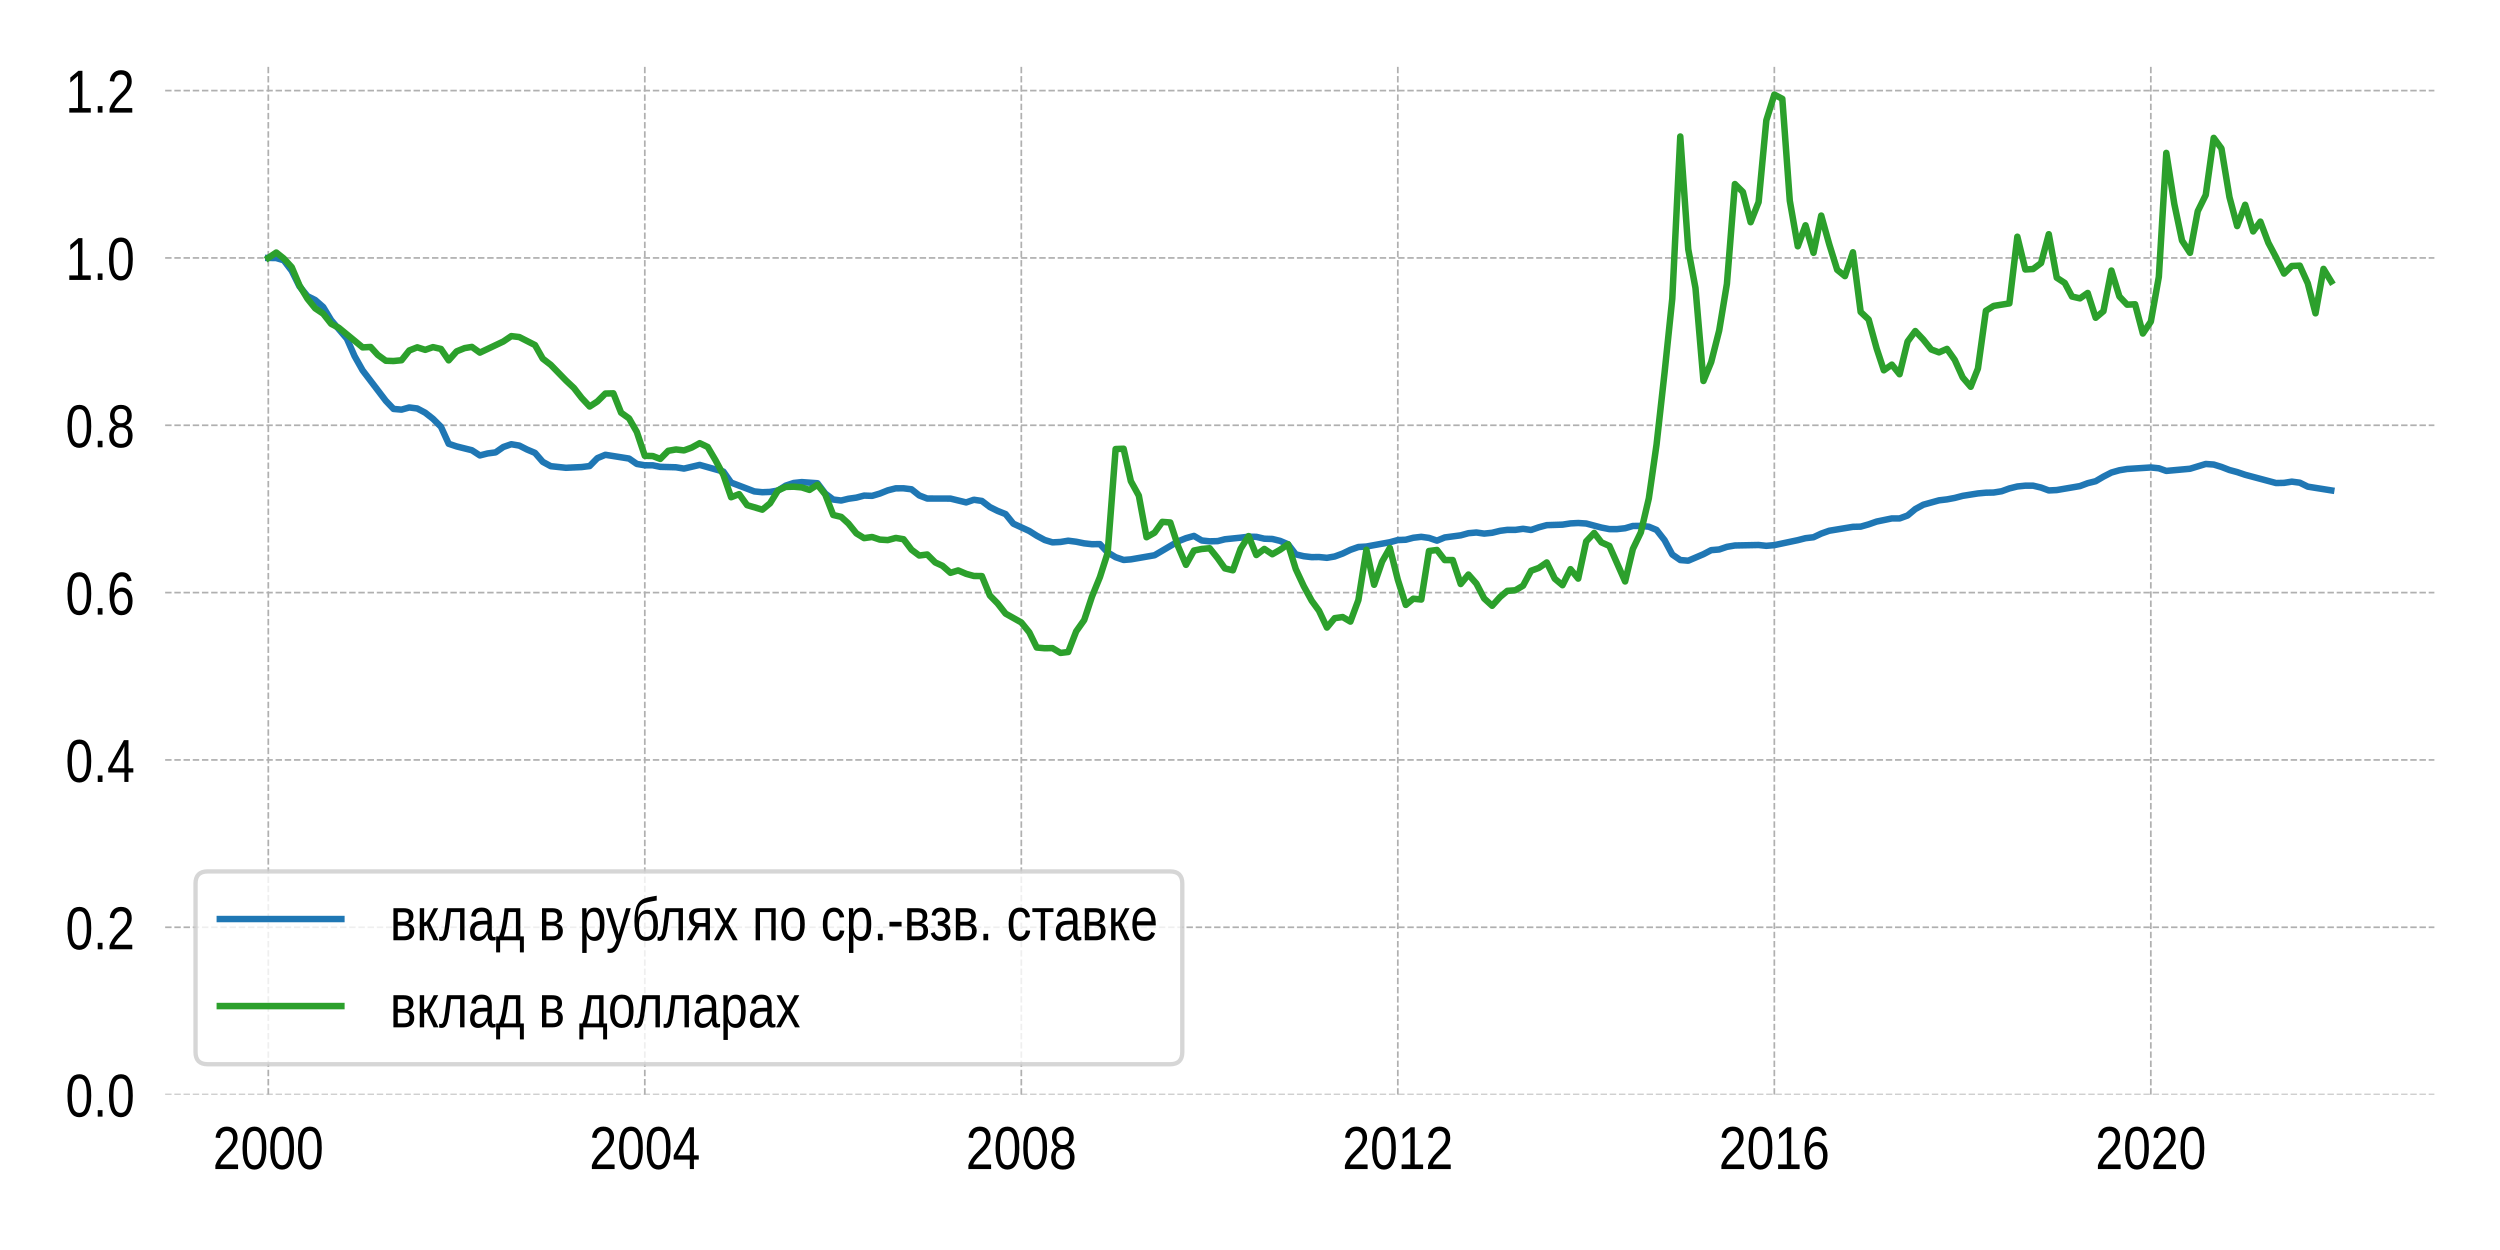 <?xml version="1.0" encoding="utf-8" standalone="no"?>
<!DOCTYPE svg PUBLIC "-//W3C//DTD SVG 1.1//EN"
  "http://www.w3.org/Graphics/SVG/1.1/DTD/svg11.dtd">
<!-- Created with matplotlib (https://matplotlib.org/) -->
<svg height="288pt" version="1.1" viewBox="0 0 576 288" width="576pt" xmlns="http://www.w3.org/2000/svg" xmlns:xlink="http://www.w3.org/1999/xlink">
 <defs>
  <style type="text/css">*{stroke-linecap:butt;stroke-linejoin:round;}</style>
 </defs>
 <g id="figure_1">
  <g id="patch_1">
   <path d="M 0 288 
L 576 288 
L 576 0 
L 0 0 
z
" style="fill:#ffffff;"/>
  </g>
  <g id="axes_1">
   <g id="patch_2">
    <path d="M 38.05 252.2 
L 560.88 252.2 
L 560.88 15.362 
L 38.05 15.362 
z
" style="fill:#ffffff;"/>
   </g>
   <g id="matplotlib.axis_1">
    <g id="xtick_1">
     <g id="line2d_1">
      <path clip-path="url(#p51e7a24ab2)" d="M 61.815 252.2 
L 61.815 15.362 
" style="fill:none;stroke:#b0b0b0;stroke-dasharray:1.48,0.64;stroke-dashoffset:0;stroke-width:0.4;"/>
     </g>
     <g id="text_1">
      <!-- 2000 -->
      <g transform="translate(49.044 269.346)scale(0.14 -0.14)">
       <defs>
        <path d="M 4.109 0 
L 4.109 6.203 
Q 6.156 11.922 9.109 16.281 
Q 12.062 20.656 15.312 24.188 
Q 18.562 27.734 21.734 30.766 
Q 24.906 33.797 27.469 36.812 
Q 30.031 39.844 31.609 43.156 
Q 33.203 46.484 33.203 50.688 
Q 33.203 53.609 32.469 55.828 
Q 31.734 58.062 30.391 59.562 
Q 29.047 61.078 27.141 61.828 
Q 25.25 62.594 22.906 62.594 
Q 20.75 62.594 18.844 61.859 
Q 16.938 61.141 15.453 59.672 
Q 13.969 58.203 13.031 56.031 
Q 12.109 53.859 11.812 50.984 
L 4.438 51.812 
Q 4.781 55.516 6.125 58.781 
Q 7.469 62.062 9.781 64.531 
Q 12.109 67 15.359 68.406 
Q 18.609 69.828 22.906 69.828 
Q 27.094 69.828 30.391 68.609 
Q 33.688 67.391 35.938 64.984 
Q 38.188 62.594 39.406 59.078 
Q 40.625 55.562 40.625 50.984 
Q 40.625 47.516 39.594 44.391 
Q 38.578 41.266 36.859 38.422 
Q 35.156 35.594 32.906 32.953 
Q 30.672 30.328 28.219 27.828 
L 23.297 22.859 
Q 20.797 20.359 18.625 17.859 
Q 16.453 15.375 14.734 12.812 
Q 13.031 10.25 12.062 7.469 
L 41.5 7.469 
L 41.5 0 
z
" id="LiberationSansNarrow-50"/>
        <path d="M 42.391 34.422 
Q 42.391 24.516 40.844 17.75 
Q 39.312 10.984 36.641 6.812 
Q 33.984 2.641 30.391 0.828 
Q 26.812 -0.984 22.703 -0.984 
Q 18.609 -0.984 15.031 0.828 
Q 11.469 2.641 8.828 6.781 
Q 6.203 10.938 4.703 17.703 
Q 3.219 24.469 3.219 34.422 
Q 3.219 44.828 4.703 51.641 
Q 6.203 58.453 8.828 62.5 
Q 11.469 66.547 15.078 68.188 
Q 18.703 69.828 22.953 69.828 
Q 27 69.828 30.531 68.188 
Q 34.078 66.547 36.719 62.5 
Q 39.359 58.453 40.875 51.641 
Q 42.391 44.828 42.391 34.422 
z
M 35.062 34.422 
Q 35.062 42.625 34.281 48.062 
Q 33.5 53.516 31.938 56.766 
Q 30.375 60.016 28.094 61.359 
Q 25.828 62.703 22.953 62.703 
Q 19.922 62.703 17.578 61.328 
Q 15.234 59.969 13.672 56.719 
Q 12.109 53.469 11.297 48.016 
Q 10.5 42.578 10.5 34.422 
Q 10.5 26.516 11.297 21.094 
Q 12.109 15.672 13.688 12.375 
Q 15.281 9.078 17.578 7.641 
Q 19.875 6.203 22.797 6.203 
Q 25.641 6.203 27.906 7.641 
Q 30.172 9.078 31.75 12.375 
Q 33.344 15.672 34.203 21.094 
Q 35.062 26.516 35.062 34.422 
z
" id="LiberationSansNarrow-48"/>
       </defs>
       <use xlink:href="#LiberationSansNarrow-50"/>
       <use x="45.605" xlink:href="#LiberationSansNarrow-48"/>
       <use x="91.211" xlink:href="#LiberationSansNarrow-48"/>
       <use x="136.816" xlink:href="#LiberationSansNarrow-48"/>
      </g>
     </g>
    </g>
    <g id="xtick_2">
     <g id="line2d_2">
      <path clip-path="url(#p51e7a24ab2)" d="M 148.562 252.2 
L 148.562 15.362 
" style="fill:none;stroke:#b0b0b0;stroke-dasharray:1.48,0.64;stroke-dashoffset:0;stroke-width:0.4;"/>
     </g>
     <g id="text_2">
      <!-- 2004 -->
      <g transform="translate(135.792 269.346)scale(0.14 -0.14)">
       <defs>
        <path d="M 35.25 15.578 
L 35.25 0 
L 28.469 0 
L 28.469 15.578 
L 1.906 15.578 
L 1.906 22.406 
L 27.688 68.797 
L 35.25 68.797 
L 35.25 22.516 
L 43.219 22.516 
L 43.219 15.578 
z
M 28.469 58.891 
Q 28.375 58.641 28.031 57.906 
L 27.344 56.344 
L 26.562 54.594 
Q 26.125 53.656 25.781 53.078 
L 11.328 27.094 
Q 11.141 26.703 10.75 26.078 
L 9.969 24.812 
L 9.188 23.484 
Q 8.797 22.859 8.547 22.516 
L 28.469 22.516 
z
" id="LiberationSansNarrow-52"/>
       </defs>
       <use xlink:href="#LiberationSansNarrow-50"/>
       <use x="45.605" xlink:href="#LiberationSansNarrow-48"/>
       <use x="91.211" xlink:href="#LiberationSansNarrow-48"/>
       <use x="136.816" xlink:href="#LiberationSansNarrow-52"/>
      </g>
     </g>
    </g>
    <g id="xtick_3">
     <g id="line2d_3">
      <path clip-path="url(#p51e7a24ab2)" d="M 235.31 252.2 
L 235.31 15.362 
" style="fill:none;stroke:#b0b0b0;stroke-dasharray:1.48,0.64;stroke-dashoffset:0;stroke-width:0.4;"/>
     </g>
     <g id="text_3">
      <!-- 2008 -->
      <g transform="translate(222.539 269.346)scale(0.14 -0.14)">
       <defs>
        <path d="M 42.047 19.188 
Q 42.047 14.797 40.891 11.109 
Q 39.75 7.422 37.406 4.734 
Q 35.062 2.047 31.422 0.531 
Q 27.781 -0.984 22.797 -0.984 
Q 17.828 -0.984 14.203 0.531 
Q 10.594 2.047 8.219 4.703 
Q 5.859 7.375 4.703 11.062 
Q 3.562 14.75 3.562 19.094 
Q 3.562 22.859 4.516 25.781 
Q 5.469 28.719 7.031 30.828 
Q 8.594 32.953 10.609 34.25 
Q 12.641 35.547 14.797 35.984 
L 14.797 36.188 
Q 12.453 36.859 10.594 38.375 
Q 8.734 39.891 7.469 42.016 
Q 6.203 44.141 5.547 46.719 
Q 4.891 49.312 4.891 52.203 
Q 4.891 55.812 6.031 59 
Q 7.172 62.203 9.422 64.625 
Q 11.672 67.047 14.984 68.438 
Q 18.312 69.828 22.656 69.828 
Q 27.25 69.828 30.641 68.406 
Q 34.031 67 36.25 64.578 
Q 38.484 62.156 39.547 58.938 
Q 40.625 55.719 40.625 52.094 
Q 40.625 49.266 39.969 46.672 
Q 39.312 44.094 38.062 41.969 
Q 36.812 39.844 34.938 38.344 
Q 33.062 36.859 30.609 36.281 
L 30.609 36.078 
Q 33.062 35.594 35.156 34.297 
Q 37.25 33.016 38.766 30.891 
Q 40.281 28.766 41.156 25.828 
Q 42.047 22.906 42.047 19.188 
z
M 33.156 51.609 
Q 33.156 54.203 32.609 56.344 
Q 32.078 58.5 30.828 60.031 
Q 29.594 61.578 27.594 62.422 
Q 25.594 63.281 22.656 63.281 
Q 19.828 63.281 17.875 62.422 
Q 15.922 61.578 14.641 60.031 
Q 13.375 58.5 12.812 56.344 
Q 12.25 54.203 12.25 51.609 
Q 12.25 49.562 12.688 47.406 
Q 13.141 45.266 14.312 43.5 
Q 15.484 41.75 17.5 40.625 
Q 19.531 39.5 22.75 39.5 
Q 26.172 39.5 28.219 40.625 
Q 30.281 41.75 31.375 43.5 
Q 32.469 45.266 32.812 47.406 
Q 33.156 49.562 33.156 51.609 
z
M 34.578 20.016 
Q 34.578 22.516 34.016 24.828 
Q 33.453 27.156 32.078 28.938 
Q 30.719 30.719 28.422 31.812 
Q 26.125 32.906 22.656 32.906 
Q 19.484 32.906 17.266 31.812 
Q 15.047 30.719 13.672 28.906 
Q 12.312 27.094 11.672 24.719 
Q 11.031 22.359 11.031 19.828 
Q 11.031 16.656 11.672 14.031 
Q 12.312 11.422 13.703 9.547 
Q 15.094 7.672 17.375 6.641 
Q 19.672 5.609 22.906 5.609 
Q 26.172 5.609 28.422 6.641 
Q 30.672 7.672 32.031 9.547 
Q 33.406 11.422 33.984 14.078 
Q 34.578 16.75 34.578 20.016 
z
" id="LiberationSansNarrow-56"/>
       </defs>
       <use xlink:href="#LiberationSansNarrow-50"/>
       <use x="45.605" xlink:href="#LiberationSansNarrow-48"/>
       <use x="91.211" xlink:href="#LiberationSansNarrow-48"/>
       <use x="136.816" xlink:href="#LiberationSansNarrow-56"/>
      </g>
     </g>
    </g>
    <g id="xtick_4">
     <g id="line2d_4">
      <path clip-path="url(#p51e7a24ab2)" d="M 322.057 252.2 
L 322.057 15.362 
" style="fill:none;stroke:#b0b0b0;stroke-dasharray:1.48,0.64;stroke-dashoffset:0;stroke-width:0.4;"/>
     </g>
     <g id="text_4">
      <!-- 2012 -->
      <g transform="translate(309.287 269.346)scale(0.14 -0.14)">
       <defs>
        <path d="M 6.25 0 
L 6.25 7.469 
L 20.609 7.469 
L 20.609 60.406 
L 7.906 49.312 
L 7.906 57.625 
L 21.234 68.797 
L 27.875 68.797 
L 27.875 7.469 
L 41.609 7.469 
L 41.609 0 
z
" id="LiberationSansNarrow-49"/>
       </defs>
       <use xlink:href="#LiberationSansNarrow-50"/>
       <use x="45.605" xlink:href="#LiberationSansNarrow-48"/>
       <use x="91.211" xlink:href="#LiberationSansNarrow-49"/>
       <use x="136.816" xlink:href="#LiberationSansNarrow-50"/>
      </g>
     </g>
    </g>
    <g id="xtick_5">
     <g id="line2d_5">
      <path clip-path="url(#p51e7a24ab2)" d="M 408.805 252.2 
L 408.805 15.362 
" style="fill:none;stroke:#b0b0b0;stroke-dasharray:1.48,0.64;stroke-dashoffset:0;stroke-width:0.4;"/>
     </g>
     <g id="text_5">
      <!-- 2016 -->
      <g transform="translate(396.034 269.346)scale(0.14 -0.14)">
       <defs>
        <path d="M 42 22.516 
Q 42 17.328 40.828 13 
Q 39.656 8.688 37.359 5.578 
Q 35.062 2.484 31.641 0.75 
Q 28.219 -0.984 23.781 -0.984 
Q 18.844 -0.984 15.156 1.312 
Q 11.469 3.609 9.031 7.922 
Q 6.594 12.25 5.375 18.531 
Q 4.156 24.812 4.156 32.812 
Q 4.156 42 5.547 48.922 
Q 6.938 55.859 9.516 60.5 
Q 12.109 65.141 15.859 67.484 
Q 19.625 69.828 24.359 69.828 
Q 27.25 69.828 29.766 69.094 
Q 32.281 68.359 34.328 66.719 
Q 36.375 65.094 37.938 62.406 
Q 39.5 59.719 40.438 55.812 
L 33.547 54.297 
Q 32.422 58.734 29.953 60.719 
Q 27.484 62.703 24.266 62.703 
Q 21.297 62.703 18.891 60.984 
Q 16.5 59.281 14.812 55.875 
Q 13.141 52.484 12.234 47.359 
Q 11.328 42.234 11.328 35.406 
Q 13.281 39.844 16.844 42.156 
Q 20.406 44.484 25.047 44.484 
Q 28.906 44.484 32 42.969 
Q 35.109 41.453 37.328 38.594 
Q 39.547 35.75 40.766 31.672 
Q 42 27.594 42 22.516 
z
M 34.672 22.125 
Q 34.672 25.688 33.953 28.562 
Q 33.25 31.453 31.812 33.469 
Q 30.375 35.5 28.25 36.594 
Q 26.125 37.703 23.297 37.703 
Q 21.344 37.703 19.328 36.984 
Q 17.328 36.281 15.719 34.688 
Q 14.109 33.109 13.078 30.516 
Q 12.062 27.938 12.062 24.219 
Q 12.062 20.406 12.859 17.109 
Q 13.672 13.812 15.156 11.375 
Q 16.656 8.938 18.781 7.516 
Q 20.906 6.109 23.531 6.109 
Q 26.125 6.109 28.203 7.203 
Q 30.281 8.297 31.719 10.375 
Q 33.156 12.453 33.906 15.422 
Q 34.672 18.406 34.672 22.125 
z
" id="LiberationSansNarrow-54"/>
       </defs>
       <use xlink:href="#LiberationSansNarrow-50"/>
       <use x="45.605" xlink:href="#LiberationSansNarrow-48"/>
       <use x="91.211" xlink:href="#LiberationSansNarrow-49"/>
       <use x="136.816" xlink:href="#LiberationSansNarrow-54"/>
      </g>
     </g>
    </g>
    <g id="xtick_6">
     <g id="line2d_6">
      <path clip-path="url(#p51e7a24ab2)" d="M 495.552 252.2 
L 495.552 15.362 
" style="fill:none;stroke:#b0b0b0;stroke-dasharray:1.48,0.64;stroke-dashoffset:0;stroke-width:0.4;"/>
     </g>
     <g id="text_6">
      <!-- 2020 -->
      <g transform="translate(482.782 269.346)scale(0.14 -0.14)">
       <use xlink:href="#LiberationSansNarrow-50"/>
       <use x="45.605" xlink:href="#LiberationSansNarrow-48"/>
       <use x="91.211" xlink:href="#LiberationSansNarrow-50"/>
       <use x="136.816" xlink:href="#LiberationSansNarrow-48"/>
      </g>
     </g>
    </g>
   </g>
   <g id="matplotlib.axis_2">
    <g id="ytick_1">
     <g id="line2d_7">
      <path clip-path="url(#p51e7a24ab2)" d="M 38.05 252.2 
L 560.88 252.2 
" style="fill:none;stroke:#b0b0b0;stroke-dasharray:1.48,0.64;stroke-dashoffset:0;stroke-width:0.4;"/>
     </g>
     <g id="text_7">
      <!-- 0.0 -->
      <g transform="translate(15.088 257.273)scale(0.14 -0.14)">
       <defs>
        <path d="M 7.469 0 
L 7.469 10.688 
L 15.328 10.688 
L 15.328 0 
z
" id="LiberationSansNarrow-46"/>
       </defs>
       <use xlink:href="#LiberationSansNarrow-48"/>
       <use x="45.605" xlink:href="#LiberationSansNarrow-46"/>
       <use x="68.408" xlink:href="#LiberationSansNarrow-48"/>
      </g>
     </g>
    </g>
    <g id="ytick_2">
     <g id="line2d_8">
      <path clip-path="url(#p51e7a24ab2)" d="M 38.05 213.645 
L 560.88 213.645 
" style="fill:none;stroke:#b0b0b0;stroke-dasharray:1.48,0.64;stroke-dashoffset:0;stroke-width:0.4;"/>
     </g>
     <g id="text_8">
      <!-- 0.2 -->
      <g transform="translate(15.088 218.718)scale(0.14 -0.14)">
       <use xlink:href="#LiberationSansNarrow-48"/>
       <use x="45.605" xlink:href="#LiberationSansNarrow-46"/>
       <use x="68.408" xlink:href="#LiberationSansNarrow-50"/>
      </g>
     </g>
    </g>
    <g id="ytick_3">
     <g id="line2d_9">
      <path clip-path="url(#p51e7a24ab2)" d="M 38.05 175.09 
L 560.88 175.09 
" style="fill:none;stroke:#b0b0b0;stroke-dasharray:1.48,0.64;stroke-dashoffset:0;stroke-width:0.4;"/>
     </g>
     <g id="text_9">
      <!-- 0.4 -->
      <g transform="translate(15.088 180.163)scale(0.14 -0.14)">
       <use xlink:href="#LiberationSansNarrow-48"/>
       <use x="45.605" xlink:href="#LiberationSansNarrow-46"/>
       <use x="68.408" xlink:href="#LiberationSansNarrow-52"/>
      </g>
     </g>
    </g>
    <g id="ytick_4">
     <g id="line2d_10">
      <path clip-path="url(#p51e7a24ab2)" d="M 38.05 136.535 
L 560.88 136.535 
" style="fill:none;stroke:#b0b0b0;stroke-dasharray:1.48,0.64;stroke-dashoffset:0;stroke-width:0.4;"/>
     </g>
     <g id="text_10">
      <!-- 0.6 -->
      <g transform="translate(15.088 141.608)scale(0.14 -0.14)">
       <use xlink:href="#LiberationSansNarrow-48"/>
       <use x="45.605" xlink:href="#LiberationSansNarrow-46"/>
       <use x="68.408" xlink:href="#LiberationSansNarrow-54"/>
      </g>
     </g>
    </g>
    <g id="ytick_5">
     <g id="line2d_11">
      <path clip-path="url(#p51e7a24ab2)" d="M 38.05 97.98 
L 560.88 97.98 
" style="fill:none;stroke:#b0b0b0;stroke-dasharray:1.48,0.64;stroke-dashoffset:0;stroke-width:0.4;"/>
     </g>
     <g id="text_11">
      <!-- 0.8 -->
      <g transform="translate(15.088 103.053)scale(0.14 -0.14)">
       <use xlink:href="#LiberationSansNarrow-48"/>
       <use x="45.605" xlink:href="#LiberationSansNarrow-46"/>
       <use x="68.408" xlink:href="#LiberationSansNarrow-56"/>
      </g>
     </g>
    </g>
    <g id="ytick_6">
     <g id="line2d_12">
      <path clip-path="url(#p51e7a24ab2)" d="M 38.05 59.426 
L 560.88 59.426 
" style="fill:none;stroke:#b0b0b0;stroke-dasharray:1.48,0.64;stroke-dashoffset:0;stroke-width:0.4;"/>
     </g>
     <g id="text_12">
      <!-- 1.0 -->
      <g transform="translate(15.088 64.498)scale(0.14 -0.14)">
       <use xlink:href="#LiberationSansNarrow-49"/>
       <use x="45.605" xlink:href="#LiberationSansNarrow-46"/>
       <use x="68.408" xlink:href="#LiberationSansNarrow-48"/>
      </g>
     </g>
    </g>
    <g id="ytick_7">
     <g id="line2d_13">
      <path clip-path="url(#p51e7a24ab2)" d="M 38.05 20.871 
L 560.88 20.871 
" style="fill:none;stroke:#b0b0b0;stroke-dasharray:1.48,0.64;stroke-dashoffset:0;stroke-width:0.4;"/>
     </g>
     <g id="text_13">
      <!-- 1.2 -->
      <g transform="translate(15.088 25.944)scale(0.14 -0.14)">
       <use xlink:href="#LiberationSansNarrow-49"/>
       <use x="45.605" xlink:href="#LiberationSansNarrow-46"/>
       <use x="68.408" xlink:href="#LiberationSansNarrow-50"/>
      </g>
     </g>
    </g>
   </g>
   <g id="line2d_14">
    <path clip-path="url(#p51e7a24ab2)" d="M 61.815 59.426 
L 63.656 59.456 
L 65.378 59.974 
L 67.218 62.395 
L 68.999 65.982 
L 70.84 68.234 
L 72.621 69.125 
L 74.462 70.74 
L 76.303 73.774 
L 79.924 78.035 
L 81.706 82.075 
L 83.546 85.334 
L 88.89 92.348 
L 90.671 94.217 
L 92.512 94.379 
L 94.293 93.876 
L 96.134 94.112 
L 97.975 95.091 
L 99.756 96.494 
L 101.597 98.332 
L 103.378 102.246 
L 105.218 102.861 
L 108.722 103.734 
L 110.562 104.932 
L 112.343 104.475 
L 114.184 104.229 
L 115.965 102.99 
L 117.806 102.35 
L 119.647 102.665 
L 121.428 103.57 
L 123.269 104.348 
L 125.05 106.407 
L 126.89 107.408 
L 130.394 107.779 
L 134.015 107.611 
L 135.856 107.38 
L 137.637 105.556 
L 139.478 104.785 
L 144.941 105.654 
L 146.722 106.889 
L 148.562 107.2 
L 150.403 107.207 
L 152.125 107.563 
L 155.747 107.663 
L 157.588 107.963 
L 161.209 107.114 
L 166.672 108.659 
L 168.453 111.188 
L 173.797 113.222 
L 175.638 113.408 
L 177.419 113.337 
L 179.26 113.016 
L 181.041 111.887 
L 182.881 111.275 
L 184.722 111.075 
L 188.344 111.337 
L 190.125 113.704 
L 191.966 115.09 
L 193.806 115.32 
L 195.469 114.913 
L 197.31 114.651 
L 199.091 114.184 
L 200.932 114.245 
L 202.713 113.718 
L 204.553 112.978 
L 206.394 112.508 
L 208.175 112.506 
L 210.016 112.733 
L 211.797 114.15 
L 213.638 114.864 
L 218.982 114.874 
L 222.604 115.757 
L 224.385 115.144 
L 226.225 115.419 
L 228.066 116.826 
L 229.847 117.714 
L 231.688 118.446 
L 233.469 120.65 
L 237.151 122.346 
L 238.872 123.435 
L 240.713 124.422 
L 242.494 124.961 
L 244.335 124.87 
L 246.116 124.576 
L 247.957 124.816 
L 249.797 125.186 
L 251.579 125.386 
L 253.419 125.362 
L 255.201 127.274 
L 257.041 128.378 
L 258.882 129.012 
L 260.544 128.882 
L 266.007 127.931 
L 271.47 124.712 
L 273.251 123.996 
L 275.091 123.477 
L 276.873 124.524 
L 278.713 124.722 
L 280.554 124.672 
L 282.216 124.249 
L 285.838 123.878 
L 287.679 123.657 
L 289.46 123.69 
L 291.301 124.118 
L 293.142 124.178 
L 294.923 124.617 
L 296.763 125.394 
L 298.545 127.727 
L 300.385 128.151 
L 302.226 128.367 
L 303.888 128.337 
L 305.729 128.522 
L 307.51 128.216 
L 309.351 127.541 
L 311.132 126.682 
L 312.973 126.032 
L 314.814 125.923 
L 320.217 124.932 
L 322.057 124.434 
L 323.898 124.353 
L 325.62 123.901 
L 327.46 123.685 
L 329.242 123.935 
L 331.082 124.565 
L 332.864 123.831 
L 336.545 123.343 
L 338.326 122.85 
L 340.167 122.688 
L 341.948 122.942 
L 343.789 122.752 
L 345.629 122.298 
L 347.292 122.08 
L 349.133 122.084 
L 350.914 121.836 
L 352.754 122.107 
L 354.536 121.493 
L 356.376 120.995 
L 359.998 120.878 
L 361.839 120.594 
L 363.62 120.501 
L 365.461 120.617 
L 368.964 121.549 
L 370.805 121.909 
L 372.586 121.909 
L 374.426 121.706 
L 376.208 121.186 
L 378.048 121.165 
L 379.889 121.354 
L 381.67 122.094 
L 383.511 124.448 
L 385.292 127.759 
L 387.133 129.034 
L 388.973 129.183 
L 392.477 127.687 
L 394.258 126.754 
L 396.098 126.599 
L 397.88 125.995 
L 399.72 125.68 
L 405.183 125.567 
L 406.964 125.76 
L 408.805 125.597 
L 414.208 124.454 
L 415.989 124 
L 417.83 123.781 
L 419.611 122.94 
L 421.452 122.285 
L 426.914 121.382 
L 428.696 121.338 
L 430.536 120.813 
L 432.377 120.168 
L 435.88 119.445 
L 437.661 119.449 
L 439.502 118.774 
L 441.283 117.292 
L 443.124 116.288 
L 446.746 115.277 
L 448.586 115.06 
L 450.368 114.724 
L 452.208 114.244 
L 455.711 113.686 
L 457.552 113.515 
L 459.333 113.48 
L 461.174 113.184 
L 462.955 112.539 
L 464.796 112.084 
L 466.636 111.897 
L 468.418 111.896 
L 470.258 112.336 
L 472.04 112.998 
L 473.88 112.909 
L 479.224 111.995 
L 481.005 111.327 
L 482.846 110.87 
L 484.627 109.821 
L 486.468 108.874 
L 488.308 108.348 
L 490.09 108.055 
L 495.552 107.705 
L 497.393 107.894 
L 499.115 108.498 
L 504.577 108.002 
L 508.199 106.898 
L 510.04 107.032 
L 511.821 107.578 
L 513.662 108.289 
L 515.443 108.769 
L 517.284 109.39 
L 524.409 111.294 
L 526.249 111.253 
L 528.031 110.97 
L 529.871 111.212 
L 531.712 112.124 
L 537.115 112.985 
L 537.115 112.985 
" style="fill:none;stroke:#1f77b4;stroke-linecap:square;stroke-width:1.5;"/>
   </g>
   <g id="line2d_15">
    <path clip-path="url(#p51e7a24ab2)" d="M 61.815 59.426 
L 63.656 58.183 
L 65.378 59.556 
L 67.218 61.563 
L 68.999 65.768 
L 70.84 68.83 
L 72.621 71.04 
L 74.462 72.28 
L 76.303 74.612 
L 78.084 75.539 
L 81.706 78.509 
L 83.546 80.039 
L 85.387 79.942 
L 87.05 81.779 
L 88.89 83.119 
L 90.671 83.18 
L 92.512 83 
L 94.293 80.749 
L 96.134 80.024 
L 97.975 80.606 
L 99.756 79.976 
L 101.597 80.4 
L 103.378 83.023 
L 105.218 80.946 
L 107.059 80.205 
L 108.722 79.925 
L 110.562 81.244 
L 115.965 78.683 
L 117.806 77.44 
L 119.647 77.66 
L 123.269 79.503 
L 125.05 82.634 
L 126.89 84.056 
L 130.394 87.66 
L 132.234 89.394 
L 134.015 91.679 
L 135.856 93.661 
L 137.637 92.499 
L 139.478 90.673 
L 141.319 90.623 
L 143.1 95.086 
L 144.941 96.402 
L 146.722 99.528 
L 148.562 105.022 
L 150.403 105.073 
L 152.125 105.737 
L 153.966 103.866 
L 155.747 103.556 
L 157.588 103.773 
L 159.369 103.121 
L 161.209 102.106 
L 163.05 102.983 
L 164.831 106.004 
L 166.672 109.426 
L 168.453 114.566 
L 170.294 113.848 
L 172.134 116.387 
L 175.638 117.428 
L 177.419 115.961 
L 179.26 112.981 
L 181.041 112.184 
L 182.881 112.136 
L 184.722 112.299 
L 186.503 112.872 
L 188.344 111.692 
L 190.125 113.908 
L 191.966 118.653 
L 193.806 119.092 
L 195.469 120.613 
L 197.31 122.889 
L 199.091 123.984 
L 200.932 123.725 
L 202.713 124.325 
L 204.553 124.437 
L 206.394 123.939 
L 208.175 124.237 
L 210.016 126.655 
L 211.797 127.993 
L 213.638 127.756 
L 215.479 129.592 
L 217.141 130.354 
L 218.982 131.975 
L 220.763 131.424 
L 222.604 132.213 
L 224.385 132.703 
L 226.225 132.731 
L 228.066 137.205 
L 229.847 139.027 
L 231.688 141.377 
L 235.31 143.415 
L 237.151 145.686 
L 238.872 149.193 
L 240.713 149.355 
L 242.494 149.322 
L 244.335 150.435 
L 246.116 150.22 
L 247.957 145.467 
L 249.797 142.861 
L 251.579 137.48 
L 253.419 132.964 
L 255.201 127.395 
L 257.041 103.458 
L 258.882 103.39 
L 260.544 110.855 
L 262.385 114.194 
L 264.166 123.779 
L 266.007 122.734 
L 267.788 120.239 
L 269.629 120.38 
L 271.47 125.972 
L 273.251 130.137 
L 275.091 126.843 
L 276.873 126.485 
L 278.713 126.316 
L 280.554 128.614 
L 282.216 130.958 
L 284.057 131.4 
L 285.838 126.435 
L 287.679 123.52 
L 289.46 127.879 
L 291.301 126.474 
L 293.142 127.701 
L 294.923 126.671 
L 296.763 125.401 
L 298.545 131.108 
L 300.385 135.05 
L 302.226 138.425 
L 303.888 140.695 
L 305.729 144.587 
L 307.51 142.425 
L 309.351 142.167 
L 311.132 143.217 
L 312.973 138.248 
L 314.814 126.662 
L 316.595 134.732 
L 318.435 129.403 
L 320.217 126.25 
L 322.057 133.565 
L 323.898 139.376 
L 325.62 137.94 
L 327.46 138.136 
L 329.242 126.95 
L 331.082 126.712 
L 332.864 129.042 
L 334.704 129.034 
L 336.545 134.556 
L 338.326 132.378 
L 340.167 134.467 
L 341.948 137.888 
L 343.789 139.571 
L 345.629 137.528 
L 347.292 136.131 
L 349.133 135.997 
L 350.914 134.942 
L 352.754 131.499 
L 354.536 130.857 
L 356.376 129.591 
L 358.217 133.336 
L 359.998 134.833 
L 361.839 131.133 
L 363.62 133.312 
L 365.461 124.743 
L 367.301 122.787 
L 368.964 124.962 
L 370.805 125.787 
L 374.426 133.967 
L 376.208 126.493 
L 378.048 122.661 
L 379.889 114.829 
L 381.67 102.418 
L 383.511 85.905 
L 385.292 68.818 
L 387.133 31.449 
L 388.973 57.436 
L 390.636 66.357 
L 392.477 87.775 
L 394.258 83.424 
L 396.098 76.162 
L 397.88 65.395 
L 399.72 42.408 
L 401.561 44.236 
L 403.342 51.201 
L 405.183 46.557 
L 406.964 27.716 
L 408.805 21.794 
L 410.645 22.765 
L 412.367 46.237 
L 414.208 56.748 
L 415.989 51.908 
L 417.83 58.252 
L 419.611 49.666 
L 421.452 56.269 
L 423.292 62.17 
L 425.074 63.62 
L 426.914 58.125 
L 428.696 71.876 
L 430.536 73.611 
L 432.377 80.296 
L 434.039 85.32 
L 435.88 84.01 
L 437.661 86.23 
L 439.502 78.687 
L 441.283 76.277 
L 443.124 78.229 
L 444.964 80.523 
L 446.746 81.186 
L 448.586 80.385 
L 450.368 82.912 
L 452.208 86.967 
L 454.049 89.115 
L 455.711 84.922 
L 457.552 71.606 
L 459.333 70.484 
L 462.955 69.906 
L 464.796 54.541 
L 466.636 62.088 
L 468.418 61.985 
L 470.258 60.612 
L 472.04 53.961 
L 473.88 63.986 
L 475.721 65.195 
L 477.383 68.321 
L 479.224 68.747 
L 481.005 67.497 
L 482.846 73.211 
L 484.627 71.707 
L 486.468 62.333 
L 488.308 68.308 
L 490.09 70.197 
L 491.93 70.103 
L 493.712 76.844 
L 495.552 74.099 
L 497.393 63.807 
L 499.115 35.231 
L 500.955 46.973 
L 502.737 55.432 
L 504.577 58.251 
L 506.359 48.668 
L 508.199 44.928 
L 510.04 31.768 
L 511.821 34.202 
L 513.662 45.393 
L 515.443 52.087 
L 517.284 47.182 
L 519.124 53.323 
L 520.787 51.063 
L 522.627 55.943 
L 524.409 59.306 
L 526.249 63.031 
L 528.031 61.287 
L 529.871 61.202 
L 531.712 65.279 
L 533.493 72.19 
L 535.334 61.951 
L 537.115 64.873 
L 537.115 64.873 
" style="fill:none;stroke:#2ca02c;stroke-linecap:square;stroke-width:1.5;"/>
   </g>
   <g id="legend_1">
    <g id="patch_3">
     <path d="M 47.85 245.2 
L 269.599 245.2 
Q 272.399 245.2 272.399 242.4 
L 272.399 203.576 
Q 272.399 200.776 269.599 200.776 
L 47.85 200.776 
Q 45.05 200.776 45.05 203.576 
L 45.05 242.4 
Q 45.05 245.2 47.85 245.2 
z
" style="fill:#ffffff;opacity:0.8;stroke:#cccccc;stroke-linejoin:miter;"/>
    </g>
    <g id="line2d_16">
     <path d="M 50.65 211.744 
L 78.65 211.744 
" style="fill:none;stroke:#1f77b4;stroke-linecap:square;stroke-width:1.5;"/>
    </g>
    <g id="line2d_17"/>
    <g id="text_14">
     <!-- вклад в рублях по ср.-взв. ставке -->
     <g transform="translate(89.85 216.644)scale(0.14 -0.14)">
      <defs>
       <path d="M 22.562 52.828 
Q 25.594 52.828 28.484 52.234 
Q 31.391 51.656 33.641 50.141 
Q 35.891 48.641 37.234 46.094 
Q 38.578 43.562 38.578 39.594 
Q 38.578 37.016 37.891 35.031 
Q 37.203 33.062 35.984 31.641 
Q 34.766 30.219 33.125 29.312 
Q 31.5 28.422 29.688 27.984 
L 29.688 27.641 
Q 31.844 27.297 33.734 26.438 
Q 35.641 25.594 37 24.094 
Q 38.375 22.609 39.172 20.406 
Q 39.984 18.219 39.984 15.234 
Q 39.984 11.422 38.766 8.562 
Q 37.547 5.719 35.375 3.812 
Q 33.203 1.906 30.172 0.953 
Q 27.156 0 23.484 0 
L 5.672 0 
L 5.672 52.828 
z
M 12.891 6.5 
L 22.312 6.5 
Q 25.094 6.5 27 6.984 
Q 28.906 7.469 30.078 8.547 
Q 31.25 9.625 31.781 11.25 
Q 32.328 12.891 32.328 15.188 
Q 32.328 17.625 31.766 19.328 
Q 31.203 21.047 29.953 22.109 
Q 28.719 23.188 26.703 23.672 
Q 24.703 24.172 21.875 24.172 
L 12.891 24.172 
z
M 12.891 46.141 
L 12.891 30.516 
L 21.531 30.516 
Q 24.266 30.516 26.062 30.984 
Q 27.875 31.453 29 32.391 
Q 30.125 33.344 30.562 34.828 
Q 31 36.328 31 38.422 
Q 31 42.438 28.969 44.281 
Q 26.953 46.141 22.125 46.141 
z
" id="LiberationSansNarrow-1074"/>
       <path d="M 5.516 52.828 
L 12.703 52.828 
L 12.703 29.688 
Q 13.922 29.688 14.875 30.078 
Q 15.828 30.469 16.875 31.688 
Q 17.922 32.906 19.219 35.156 
Q 20.516 37.406 22.469 41.156 
L 28.375 52.828 
L 35.891 52.828 
L 27.25 36.969 
Q 25.438 33.734 24.109 31.656 
Q 22.797 29.594 22.125 28.906 
L 36.234 0 
L 28.219 0 
L 17.141 24.266 
Q 16.359 23.875 15.062 23.578 
Q 13.766 23.297 12.703 23.297 
L 12.703 0 
L 5.516 0 
z
" id="LiberationSansNarrow-1082"/>
       <path d="M 34.859 0 
L 34.859 46.438 
L 19.875 46.438 
Q 18.891 37.453 18.031 30.438 
Q 17.188 23.438 16.312 18.156 
Q 15.438 12.891 14.406 9.25 
Q 13.375 5.609 11.953 3.344 
Q 10.547 1.078 8.656 0.047 
Q 6.781 -0.984 4.203 -0.984 
Q 3.031 -0.984 2.078 -0.781 
Q 1.125 -0.594 0.438 -0.344 
L 0.438 5.953 
Q 0.875 5.766 1.625 5.641 
Q 2.391 5.516 3.172 5.516 
Q 4.594 5.516 5.594 6.531 
Q 6.594 7.562 7.391 9.859 
Q 8.203 12.156 8.859 15.797 
Q 9.516 19.438 10.203 24.703 
Q 10.891 29.984 11.625 36.922 
L 13.375 52.828 
L 42.141 52.828 
L 42.141 0 
z
" id="LiberationSansNarrow-1083"/>
       <path d="M 16.547 -0.984 
Q 10.016 -0.984 6.734 3.219 
Q 3.469 7.422 3.469 14.75 
Q 3.469 19.969 5.094 23.312 
Q 6.734 26.656 9.344 28.562 
Q 11.969 30.469 15.328 31.203 
Q 18.703 31.938 22.172 32.031 
L 31.938 32.234 
L 31.938 35.109 
Q 31.938 38.375 31.375 40.672 
Q 30.812 42.969 29.641 44.375 
Q 28.469 45.797 26.734 46.453 
Q 25 47.125 22.609 47.125 
Q 20.516 47.125 18.844 46.75 
Q 17.188 46.391 15.938 45.438 
Q 14.703 44.484 13.938 42.844 
Q 13.188 41.219 12.938 38.719 
L 5.422 39.547 
Q 5.812 42.672 6.938 45.281 
Q 8.062 47.906 10.109 49.797 
Q 12.156 51.703 15.25 52.75 
Q 18.359 53.812 22.797 53.812 
Q 30.953 53.812 35.078 49.234 
Q 39.203 44.672 39.203 36.031 
L 39.203 13.281 
Q 39.203 9.375 40.031 7.391 
Q 40.875 5.422 43.266 5.422 
Q 43.844 5.422 44.453 5.516 
Q 45.062 5.609 45.609 5.766 
L 45.609 0.297 
Q 44.234 -0.094 42.891 -0.281 
Q 41.547 -0.484 40.047 -0.484 
Q 37.984 -0.484 36.516 0.172 
Q 35.062 0.828 34.156 2.172 
Q 33.25 3.516 32.766 5.484 
Q 32.281 7.469 32.125 10.109 
L 31.938 10.109 
Q 30.766 7.562 29.375 5.516 
Q 27.984 3.469 26.141 2.031 
Q 24.312 0.594 21.938 -0.188 
Q 19.578 -0.984 16.547 -0.984 
z
M 18.219 5.609 
Q 21.688 5.609 24.25 7.141 
Q 26.812 8.688 28.516 11.078 
Q 30.219 13.484 31.078 16.312 
Q 31.938 19.141 31.938 21.734 
L 31.938 26.078 
L 24.031 25.875 
Q 21.391 25.828 19 25.406 
Q 16.609 25 14.812 23.781 
Q 13.031 22.562 11.953 20.359 
Q 10.891 18.172 10.891 14.594 
Q 10.891 10.297 12.797 7.953 
Q 14.703 5.609 18.219 5.609 
z
" id="LiberationSansNarrow-1072"/>
       <path d="M 33.344 46.438 
L 21.141 46.438 
Q 20.172 37.797 19.188 31.375 
Q 18.219 24.953 17.234 20.219 
Q 16.266 15.484 15.312 12.156 
Q 14.359 8.844 13.484 6.391 
L 33.344 6.391 
z
M 46.391 -19.922 
L 39.891 -19.922 
L 39.891 0 
L 7.328 0 
L 7.328 -19.922 
L 0.781 -19.922 
L 0.781 6.391 
L 5.562 6.391 
Q 6.781 8.844 7.922 12.328 
Q 9.078 15.828 10.219 21.188 
Q 11.375 26.562 12.516 34.25 
Q 13.672 41.938 14.797 52.828 
L 40.578 52.828 
L 40.578 6.391 
L 46.391 6.391 
z
" id="LiberationSansNarrow-1076"/>
       <path id="LiberationSansNarrow-32"/>
       <path d="M 42.141 26.656 
Q 42.141 20.656 41.359 15.578 
Q 40.578 10.5 38.688 6.828 
Q 36.812 3.172 33.766 1.094 
Q 30.719 -0.984 26.219 -0.984 
Q 21.578 -0.984 18.078 1.172 
Q 14.594 3.328 12.797 8.203 
L 12.547 8.203 
Q 12.594 8.109 12.609 7.328 
Q 12.641 6.547 12.672 5.375 
Q 12.703 4.203 12.719 2.75 
Q 12.75 1.312 12.75 -0.094 
L 12.75 -20.75 
L 5.516 -20.75 
L 5.516 42.047 
Q 5.516 43.953 5.484 45.703 
Q 5.469 47.469 5.438 48.906 
Q 5.422 50.344 5.375 51.359 
Q 5.328 52.391 5.281 52.828 
L 12.25 52.828 
Q 12.312 52.688 12.359 51.812 
L 12.5 49.703 
Q 12.547 48.438 12.594 47.016 
Q 12.641 45.609 12.641 44.344 
L 12.797 44.344 
Q 13.766 46.875 15.062 48.656 
Q 16.359 50.438 18.016 51.578 
Q 19.672 52.734 21.672 53.25 
Q 23.688 53.766 26.219 53.766 
Q 30.719 53.766 33.766 51.812 
Q 36.812 49.859 38.688 46.312 
Q 40.578 42.781 41.359 37.766 
Q 42.141 32.766 42.141 26.656 
z
M 34.578 26.469 
Q 34.578 31.344 34.109 35.156 
Q 33.641 38.969 32.438 41.594 
Q 31.25 44.234 29.297 45.594 
Q 27.344 46.969 24.359 46.969 
Q 21.969 46.969 19.844 46.141 
Q 17.719 45.312 16.125 42.969 
Q 14.547 40.625 13.641 36.5 
Q 12.75 32.375 12.75 25.781 
Q 12.75 20.172 13.5 16.281 
Q 14.266 12.406 15.719 10.016 
Q 17.188 7.625 19.328 6.562 
Q 21.484 5.516 24.312 5.516 
Q 27.344 5.516 29.297 6.922 
Q 31.25 8.344 32.438 11.031 
Q 33.641 13.719 34.109 17.594 
Q 34.578 21.484 34.578 26.469 
z
" id="LiberationSansNarrow-1088"/>
       <path d="M 24.172 0 
Q 22.656 -4.781 21.062 -8.609 
Q 19.484 -12.453 17.531 -15.156 
Q 15.578 -17.875 13.188 -19.312 
Q 10.797 -20.75 7.672 -20.75 
Q 6.297 -20.75 5.125 -20.656 
Q 3.953 -20.562 2.688 -20.219 
L 2.688 -13.625 
Q 3.469 -13.766 4.422 -13.844 
Q 5.375 -13.922 6.062 -13.922 
Q 9.234 -13.922 11.938 -11.031 
Q 14.656 -8.156 16.703 -1.859 
L 17.391 0.25 
L 0.203 52.828 
L 7.906 52.828 
L 17.047 23.641 
Q 17.047 23.641 18.062 20.125 
L 19.281 15.719 
Q 19.922 13.531 20.375 11.766 
Q 20.844 10.016 20.953 9.578 
Q 21.047 10.109 21.484 11.719 
L 22.562 15.234 
L 23.734 19.188 
Q 24.359 21.188 24.75 22.656 
L 33.25 52.828 
L 40.875 52.828 
z
" id="LiberationSansNarrow-1091"/>
       <path d="M 35.938 24.516 
Q 35.938 30.078 35.156 33.766 
Q 34.375 37.453 32.938 39.672 
Q 31.5 41.891 29.391 42.797 
Q 27.297 43.703 24.703 43.703 
Q 21.922 43.703 19.656 42.75 
Q 17.391 41.797 15.766 39.547 
Q 14.156 37.312 13.25 33.641 
Q 12.359 29.984 12.359 24.516 
Q 12.359 18.953 13.25 15.281 
Q 14.156 11.625 15.688 9.453 
Q 17.234 7.281 19.328 6.391 
Q 21.438 5.516 23.922 5.516 
Q 26.703 5.516 28.922 6.391 
Q 31.156 7.281 32.719 9.422 
Q 34.281 11.578 35.109 15.266 
Q 35.938 18.953 35.938 24.516 
z
M 26.219 50.141 
Q 35.109 50.141 39.297 43.766 
Q 43.5 37.406 43.5 24.609 
Q 43.5 11.672 38.5 5.344 
Q 33.5 -0.984 23.969 -0.984 
Q 19.438 -0.984 15.891 0.719 
Q 12.359 2.438 9.891 6.25 
Q 7.422 10.062 6.094 16.156 
Q 4.781 22.266 4.781 31.062 
Q 4.781 40.438 5.953 47.219 
Q 7.125 54 9.688 58.703 
Q 12.25 63.422 16.375 66.234 
Q 20.516 69.047 26.375 70.406 
Q 28.656 70.953 30.656 71.359 
Q 32.672 71.781 34.469 72.125 
L 38.031 72.75 
L 41.5 73.344 
L 41.5 65.484 
Q 38.031 64.938 34.812 64.375 
Q 31.594 63.812 27.938 62.984 
Q 24.812 62.312 22.344 61.5 
Q 19.875 60.688 17.984 59.469 
Q 16.109 58.25 14.766 56.469 
Q 13.422 54.688 12.547 52.047 
Q 11.672 49.422 11.203 45.781 
Q 10.75 42.141 10.641 37.203 
Q 11.422 39.891 12.766 42.25 
Q 14.109 44.625 16.031 46.375 
Q 17.969 48.141 20.484 49.141 
Q 23 50.141 26.219 50.141 
z
" id="LiberationSansNarrow-1073"/>
       <path d="M 21.438 22.359 
L 8.844 0 
L 0.688 0 
L 14.453 23 
Q 9.234 24.312 6.859 28.297 
Q 4.5 32.281 4.5 38.234 
Q 4.5 45.516 8.812 49.172 
Q 13.141 52.828 21.438 52.828 
L 38.719 52.828 
L 38.719 0 
L 31.547 0 
L 31.547 22.359 
z
M 31.547 46.625 
L 22.172 46.625 
Q 16.938 46.625 14.547 44.375 
Q 12.156 42.141 12.156 37.594 
Q 12.156 33.016 14.281 30.734 
Q 16.406 28.469 21.391 28.469 
L 31.547 28.469 
z
" id="LiberationSansNarrow-1103"/>
       <path d="M 32.078 0 
L 20.406 21.688 
L 8.688 0 
L 0.922 0 
L 16.359 27.156 
L 1.656 52.828 
L 9.625 52.828 
L 20.406 32.281 
L 31.156 52.828 
L 39.203 52.828 
L 24.516 27.25 
L 40.141 0 
z
" id="LiberationSansNarrow-1093"/>
       <path d="M 38.719 52.828 
L 38.719 0 
L 31.547 0 
L 31.547 46.438 
L 12.891 46.438 
L 12.891 0 
L 5.719 0 
L 5.719 52.828 
z
" id="LiberationSansNarrow-1087"/>
       <path d="M 42.141 26.469 
Q 42.141 12.594 37.125 5.797 
Q 32.125 -0.984 22.609 -0.984 
Q 18.062 -0.984 14.516 0.672 
Q 10.984 2.344 8.516 5.766 
Q 6.062 9.188 4.766 14.328 
Q 3.469 19.484 3.469 26.469 
Q 3.469 53.812 22.859 53.812 
Q 27.875 53.812 31.562 52.094 
Q 35.25 50.391 37.594 46.969 
Q 39.938 43.562 41.031 38.422 
Q 42.141 33.297 42.141 26.469 
z
M 34.578 26.469 
Q 34.578 32.625 33.812 36.625 
Q 33.062 40.625 31.547 43.016 
Q 30.031 45.406 27.859 46.359 
Q 25.688 47.312 23 47.312 
Q 20.219 47.312 17.984 46.312 
Q 15.766 45.312 14.203 42.891 
Q 12.641 40.484 11.828 36.469 
Q 11.031 32.469 11.031 26.469 
Q 11.031 20.312 11.906 16.281 
Q 12.797 12.25 14.328 9.859 
Q 15.875 7.469 17.969 6.484 
Q 20.062 5.516 22.562 5.516 
Q 25.344 5.516 27.562 6.469 
Q 29.781 7.422 31.344 9.812 
Q 32.906 12.203 33.734 16.25 
Q 34.578 20.312 34.578 26.469 
z
" id="LiberationSansNarrow-1086"/>
       <path d="M 11.031 26.656 
Q 11.031 22.125 11.562 18.312 
Q 12.109 14.5 13.375 11.734 
Q 14.656 8.984 16.75 7.469 
Q 18.844 5.953 21.969 5.953 
Q 25.828 5.953 28.391 8.484 
Q 30.953 11.031 31.547 16.312 
L 38.875 15.719 
Q 38.531 12.453 37.297 9.422 
Q 36.078 6.391 34.031 4.094 
Q 31.984 1.812 29 0.406 
Q 26.031 -0.984 22.172 -0.984 
Q 17.094 -0.984 13.5 1.109 
Q 9.906 3.219 7.688 6.906 
Q 5.469 10.594 4.469 15.594 
Q 3.469 20.609 3.469 26.469 
Q 3.469 31.781 4.203 35.859 
Q 4.938 39.938 6.219 42.984 
Q 7.516 46.047 9.266 48.125 
Q 11.031 50.203 13.109 51.438 
Q 15.188 52.688 17.453 53.25 
Q 19.734 53.812 22.078 53.812 
Q 25.734 53.812 28.562 52.594 
Q 31.391 51.375 33.469 49.25 
Q 35.547 47.125 36.812 44.234 
Q 38.094 41.359 38.625 38.031 
L 31.203 37.359 
Q 30.672 41.75 28.375 44.328 
Q 26.078 46.922 21.875 46.922 
Q 18.797 46.922 16.719 45.672 
Q 14.656 44.438 13.375 41.922 
Q 12.109 39.406 11.562 35.594 
Q 11.031 31.781 11.031 26.656 
z
" id="LiberationSansNarrow-1089"/>
       <path d="M 3.656 22.656 
L 3.656 30.469 
L 23.641 30.469 
L 23.641 22.656 
z
" id="LiberationSansNarrow-45"/>
       <path d="M 18.312 -0.984 
Q 11.625 -0.984 7.688 2.062 
Q 3.766 5.125 1.953 11.422 
L 8.297 13.578 
Q 9.281 9.766 11.812 7.656 
Q 14.359 5.562 18.453 5.562 
Q 22.312 5.562 24.578 7.859 
Q 26.859 10.156 26.859 14.594 
Q 26.859 17.484 25.734 19.391 
Q 24.609 21.297 22.781 22.391 
Q 20.953 23.484 18.547 23.922 
Q 16.156 24.359 13.578 24.359 
L 13.578 31.062 
Q 16.109 31.062 18.406 31.422 
Q 20.703 31.781 22.438 32.703 
Q 24.172 33.641 25.141 35.281 
Q 26.125 36.922 26.125 39.453 
Q 26.125 43.062 24.141 45.156 
Q 22.172 47.266 18.453 47.266 
Q 17.047 47.266 15.656 46.922 
Q 14.266 46.578 13.031 45.766 
Q 11.812 44.969 10.984 43.625 
Q 10.156 42.281 9.859 40.234 
L 3.422 41.219 
Q 3.906 44.531 5.125 46.922 
Q 6.344 49.312 8.297 50.844 
Q 10.25 52.391 12.781 53.094 
Q 15.328 53.812 18.453 53.812 
Q 21.875 53.812 24.625 52.781 
Q 27.391 51.766 29.344 49.906 
Q 31.297 48.047 32.375 45.5 
Q 33.453 42.969 33.453 39.891 
Q 33.453 37.109 32.562 34.953 
Q 31.688 32.812 30.25 31.312 
Q 28.812 29.828 27.047 28.953 
Q 25.297 28.078 23.531 27.875 
L 23.531 27.781 
Q 25.781 27.484 27.75 26.484 
Q 29.734 25.484 31.25 23.844 
Q 32.766 22.219 33.609 19.938 
Q 34.469 17.672 34.469 14.844 
Q 34.469 11.469 33.484 8.562 
Q 32.516 5.672 30.484 3.547 
Q 28.469 1.422 25.438 0.219 
Q 22.406 -0.984 18.312 -0.984 
z
" id="LiberationSansNarrow-1079"/>
       <path d="M 1.422 52.828 
L 36.141 52.828 
L 36.141 46.438 
L 22.359 46.438 
L 22.359 0 
L 15.188 0 
L 15.188 46.438 
L 1.422 46.438 
z
" id="LiberationSansNarrow-1090"/>
       <path d="M 10.688 24.562 
Q 10.688 20.406 11.562 16.906 
Q 12.453 13.422 13.906 10.906 
Q 15.375 8.406 17.641 7 
Q 19.922 5.609 23.141 5.609 
Q 27.828 5.609 30.656 7.906 
Q 33.5 10.203 34.469 13.719 
L 40.828 11.531 
Q 40.141 9.328 38.922 7.109 
Q 37.703 4.891 35.641 3.094 
Q 33.594 1.312 30.531 0.156 
Q 27.484 -0.984 23.141 -0.984 
Q 13.531 -0.984 8.5 6 
Q 3.469 12.984 3.469 26.766 
Q 3.469 34.188 5 39.328 
Q 6.547 44.484 9.172 47.703 
Q 11.812 50.922 15.328 52.359 
Q 18.844 53.812 22.859 53.812 
Q 28.328 53.812 31.984 51.656 
Q 39.062 47.516 41.016 36.812 
Q 41.938 31.688 41.938 25.734 
L 41.938 24.562 
z
M 34.719 31.297 
Q 34.719 40.141 31.422 43.719 
Q 28.125 47.312 22.75 47.312 
Q 18.953 47.312 15.328 44.094 
Q 10.938 40.328 10.688 31.297 
z
" id="LiberationSansNarrow-1077"/>
      </defs>
      <use xlink:href="#LiberationSansNarrow-1074"/>
      <use x="43.555" xlink:href="#LiberationSansNarrow-1082"/>
      <use x="80.52" xlink:href="#LiberationSansNarrow-1083"/>
      <use x="128.322" xlink:href="#LiberationSansNarrow-1072"/>
      <use x="173.928" xlink:href="#LiberationSansNarrow-1076"/>
      <use x="221.73" xlink:href="#LiberationSansNarrow-32"/>
      <use x="244.533" xlink:href="#LiberationSansNarrow-1074"/>
      <use x="288.088" xlink:href="#LiberationSansNarrow-32"/>
      <use x="310.891" xlink:href="#LiberationSansNarrow-1088"/>
      <use x="355.371" xlink:href="#LiberationSansNarrow-1091"/>
      <use x="397.512" xlink:href="#LiberationSansNarrow-1073"/>
      <use x="439.984" xlink:href="#LiberationSansNarrow-1083"/>
      <use x="487.787" xlink:href="#LiberationSansNarrow-1103"/>
      <use x="532.221" xlink:href="#LiberationSansNarrow-1093"/>
      <use x="573.236" xlink:href="#LiberationSansNarrow-32"/>
      <use x="596.039" xlink:href="#LiberationSansNarrow-1087"/>
      <use x="640.473" xlink:href="#LiberationSansNarrow-1086"/>
      <use x="686.078" xlink:href="#LiberationSansNarrow-32"/>
      <use x="708.881" xlink:href="#LiberationSansNarrow-1089"/>
      <use x="749.896" xlink:href="#LiberationSansNarrow-1088"/>
      <use x="795.502" xlink:href="#LiberationSansNarrow-46"/>
      <use x="818.305" xlink:href="#LiberationSansNarrow-45"/>
      <use x="845.6" xlink:href="#LiberationSansNarrow-1074"/>
      <use x="888.029" xlink:href="#LiberationSansNarrow-1079"/>
      <use x="925.578" xlink:href="#LiberationSansNarrow-1074"/>
      <use x="969.133" xlink:href="#LiberationSansNarrow-46"/>
      <use x="991.936" xlink:href="#LiberationSansNarrow-32"/>
      <use x="1014.738" xlink:href="#LiberationSansNarrow-1089"/>
      <use x="1055.754" xlink:href="#LiberationSansNarrow-1090"/>
      <use x="1092.178" xlink:href="#LiberationSansNarrow-1072"/>
      <use x="1137.783" xlink:href="#LiberationSansNarrow-1074"/>
      <use x="1181.338" xlink:href="#LiberationSansNarrow-1082"/>
      <use x="1218.303" xlink:href="#LiberationSansNarrow-1077"/>
     </g>
    </g>
    <g id="line2d_18">
     <path d="M 50.65 231.795 
L 78.65 231.795 
" style="fill:none;stroke:#2ca02c;stroke-linecap:square;stroke-width:1.5;"/>
    </g>
    <g id="line2d_19"/>
    <g id="text_15">
     <!-- вклад в долларах -->
     <g transform="translate(89.85 236.695)scale(0.14 -0.14)">
      <use xlink:href="#LiberationSansNarrow-1074"/>
      <use x="43.555" xlink:href="#LiberationSansNarrow-1082"/>
      <use x="80.52" xlink:href="#LiberationSansNarrow-1083"/>
      <use x="128.322" xlink:href="#LiberationSansNarrow-1072"/>
      <use x="173.928" xlink:href="#LiberationSansNarrow-1076"/>
      <use x="221.73" xlink:href="#LiberationSansNarrow-32"/>
      <use x="244.533" xlink:href="#LiberationSansNarrow-1074"/>
      <use x="288.088" xlink:href="#LiberationSansNarrow-32"/>
      <use x="310.891" xlink:href="#LiberationSansNarrow-1076"/>
      <use x="358.693" xlink:href="#LiberationSansNarrow-1086"/>
      <use x="402.049" xlink:href="#LiberationSansNarrow-1083"/>
      <use x="449.852" xlink:href="#LiberationSansNarrow-1083"/>
      <use x="497.654" xlink:href="#LiberationSansNarrow-1072"/>
      <use x="543.26" xlink:href="#LiberationSansNarrow-1088"/>
      <use x="588.865" xlink:href="#LiberationSansNarrow-1072"/>
      <use x="634.471" xlink:href="#LiberationSansNarrow-1093"/>
     </g>
    </g>
   </g>
  </g>
 </g>
 <defs>
  <clipPath id="p51e7a24ab2">
   <rect height="236.838" width="522.83" x="38.05" y="15.362"/>
  </clipPath>
 </defs>
</svg>

